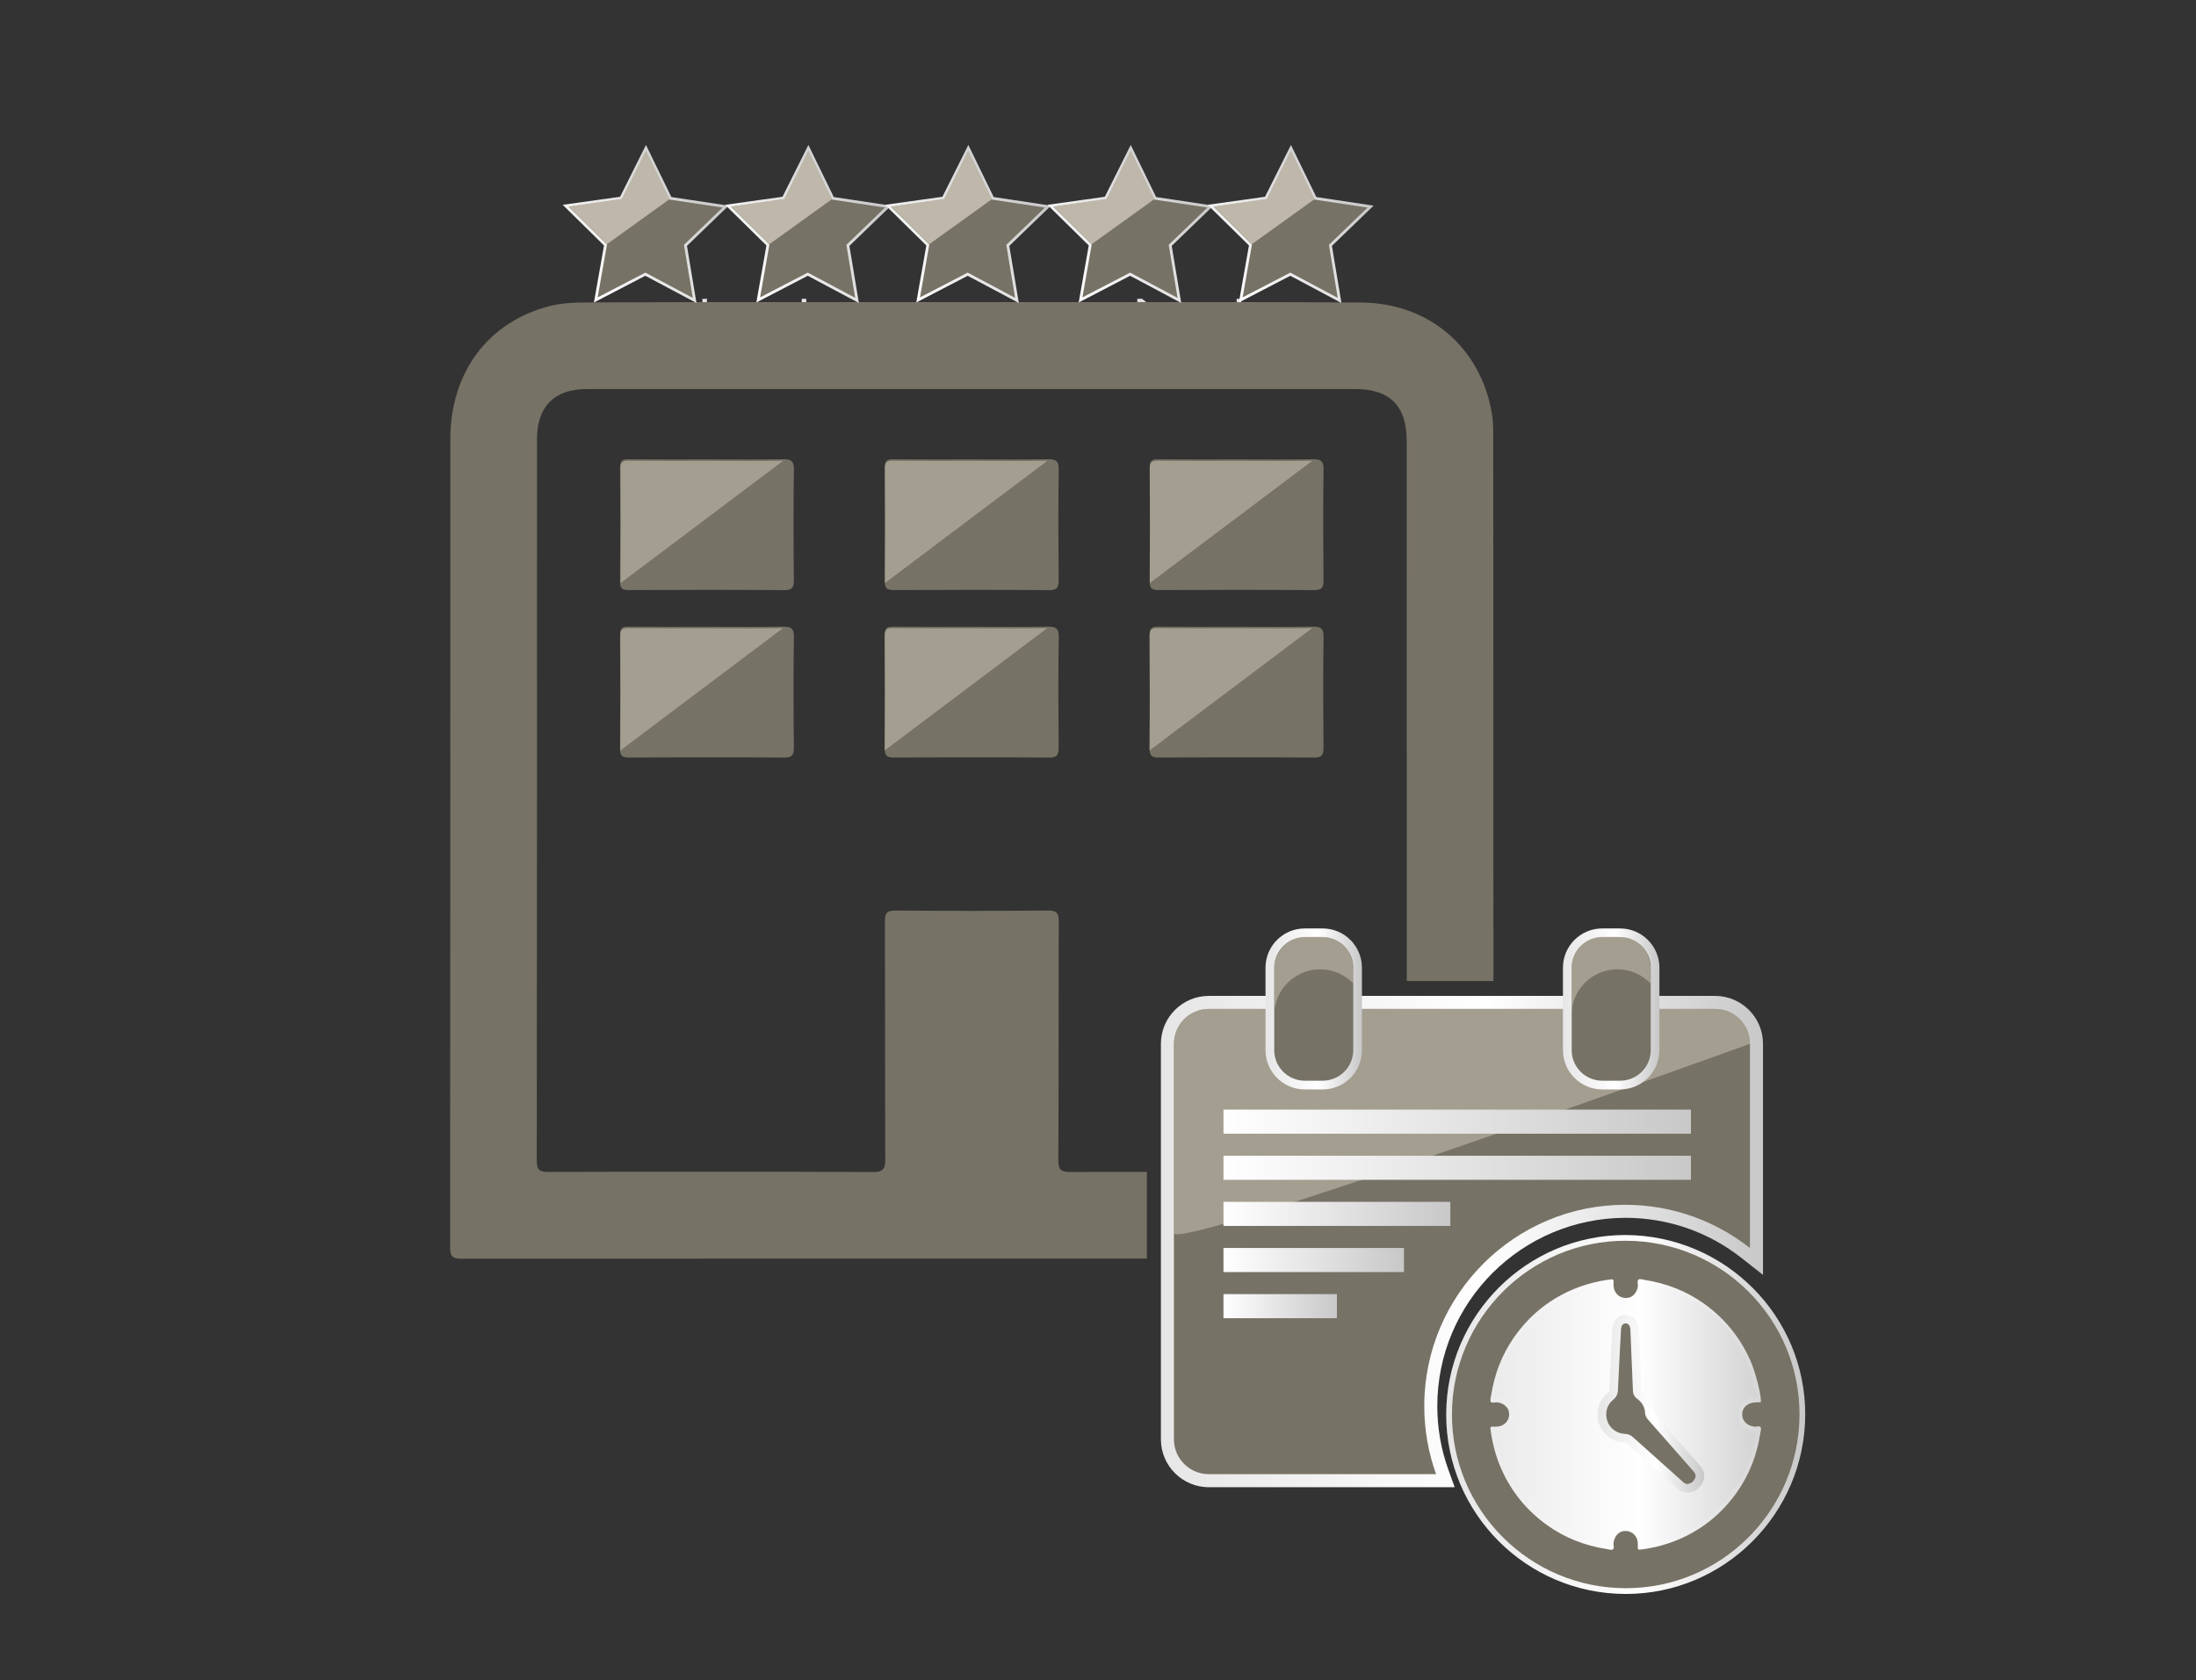 <?xml version="1.0" encoding="utf-8"?>
<!-- Generator: Adobe Illustrator 16.0.0, SVG Export Plug-In . SVG Version: 6.00 Build 0)  -->
<!DOCTYPE svg PUBLIC "-//W3C//DTD SVG 1.1//EN" "http://www.w3.org/Graphics/SVG/1.1/DTD/svg11.dtd">
<svg version="1.1" id="Layer_1" xmlns="http://www.w3.org/2000/svg" xmlns:xlink="http://www.w3.org/1999/xlink" x="0px" y="0px"
	 width="110.5px" height="84.559px" viewBox="-139.198 0 110.5 84.559" enable-background="new -139.198 0 110.5 84.559"
	 xml:space="preserve">
<rect x="-139.198" y="0" width="110.5" height="84.559" fill="#333333" stroke="none"/>
<g>
	<path fill-rule="evenodd" clip-rule="evenodd" fill="#E3E3E3" d="M-81.971,15.041c0.078-0.002,0.156-0.004,0.234-0.007
		c0.071,0.057,0.143,0.114,0.214,0.171c-0.149,0-0.298,0-0.448,0C-81.971,15.15-81.971,15.096-81.971,15.041z"/>
	<path fill-rule="evenodd" clip-rule="evenodd" fill="#E3E3E3" d="M-76.971,15.038c0.077,0.001,0.154,0.001,0.23,0.001
		c0,0.055,0.001,0.111,0.001,0.166c-0.077,0-0.154,0-0.231,0C-76.971,15.15-76.971,15.094-76.971,15.038z"/>
	<path fill-rule="evenodd" clip-rule="evenodd" fill="#E3E3E3" d="M-98.855,15.036c0.077,0.002,0.154,0.003,0.229,0.005
		c0.001,0.055,0.001,0.109,0.001,0.164c-0.077,0-0.155,0-0.231,0C-98.856,15.149-98.855,15.092-98.855,15.036z"/>
	<path fill-rule="evenodd" clip-rule="evenodd" fill="#E3E3E3" d="M-103.855,15.041c0.077-0.001,0.152-0.003,0.229-0.004
		c0.001,0.056,0.001,0.112,0.001,0.168c-0.077,0-0.155,0-0.231,0C-103.856,15.15-103.855,15.096-103.855,15.041z"/>
	<path fill-rule="evenodd" clip-rule="evenodd" fill="#777266" d="M-103.585,23.123c1.257,0,2.514,0.015,3.771-0.009
		c0.409-0.008,0.571,0.07,0.565,0.533c-0.03,1.847-0.021,3.695-0.004,5.543c0.002,0.365-0.068,0.515-0.479,0.511
		c-2.605-0.019-5.211-0.014-7.817-0.003c-0.325,0.001-0.452-0.072-0.45-0.425c0.016-1.923,0.015-3.845,0.001-5.767
		c-0.003-0.337,0.129-0.392,0.422-0.389C-106.246,23.131-104.915,23.123-103.585,23.123z"/>
	<path fill-rule="evenodd" clip-rule="evenodd" fill="#777266" d="M-90.258,23.123c1.256,0,2.513,0.015,3.77-0.009
		c0.41-0.008,0.572,0.07,0.564,0.533c-0.028,1.847-0.02,3.695-0.004,5.543c0.003,0.365-0.068,0.515-0.478,0.511
		c-2.606-0.019-5.212-0.014-7.819-0.003c-0.324,0.001-0.452-0.072-0.448-0.425c0.015-1.923,0.014-3.845,0-5.767
		c-0.002-0.337,0.129-0.392,0.422-0.389C-92.919,23.131-91.588,23.123-90.258,23.123z"/>
	<path fill-rule="evenodd" clip-rule="evenodd" fill="#777266" d="M-76.932,23.123c1.257,0,2.514,0.015,3.77-0.009
		c0.41-0.008,0.573,0.07,0.565,0.533c-0.028,1.847-0.02,3.695-0.004,5.543c0.003,0.365-0.067,0.515-0.478,0.511
		c-2.606-0.019-5.212-0.014-7.817-0.003c-0.326,0.001-0.453-0.072-0.45-0.425c0.015-1.923,0.015-3.845,0-5.767
		c-0.002-0.337,0.13-0.392,0.423-0.389C-79.593,23.131-78.262,23.123-76.932,23.123z"/>
	<path fill-rule="evenodd" clip-rule="evenodd" fill="#777266" d="M-103.585,31.55c1.257,0,2.514,0.015,3.771-0.009
		c0.409-0.008,0.571,0.07,0.565,0.533c-0.03,1.847-0.021,3.695-0.004,5.543c0.002,0.365-0.068,0.515-0.479,0.511
		c-2.605-0.019-5.211-0.014-7.817-0.003c-0.325,0.002-0.452-0.072-0.45-0.425c0.016-1.923,0.015-3.845,0.001-5.767
		c-0.003-0.336,0.129-0.392,0.422-0.389C-106.246,31.557-104.915,31.55-103.585,31.55z"/>
	<path fill-rule="evenodd" clip-rule="evenodd" fill="#777266" d="M-90.258,31.55c1.256,0,2.513,0.015,3.77-0.009
		c0.41-0.008,0.572,0.07,0.564,0.533c-0.028,1.847-0.02,3.695-0.004,5.543c0.003,0.365-0.068,0.515-0.478,0.511
		c-2.606-0.019-5.212-0.014-7.819-0.003c-0.324,0.002-0.452-0.072-0.448-0.425c0.015-1.923,0.014-3.845,0-5.767
		c-0.002-0.336,0.129-0.392,0.422-0.389C-92.919,31.557-91.588,31.55-90.258,31.55z"/>
	<path fill-rule="evenodd" clip-rule="evenodd" fill="#777266" d="M-76.932,31.55c1.257,0,2.514,0.015,3.77-0.009
		c0.41-0.008,0.573,0.07,0.565,0.533c-0.028,1.847-0.02,3.695-0.004,5.543c0.003,0.365-0.067,0.515-0.478,0.511
		c-2.606-0.019-5.212-0.014-7.817-0.003c-0.326,0.002-0.453-0.072-0.45-0.425c0.015-1.923,0.015-3.845,0-5.767
		c-0.002-0.336,0.13-0.392,0.423-0.389C-79.593,31.557-78.262,31.55-76.932,31.55z"/>
	
		<linearGradient id="SVGID_1_" gradientUnits="userSpaceOnUse" x1="224.57" y1="-490.829" x2="240.883" y2="-490.829" gradientTransform="matrix(1 0 0 -1 -290.12 -419.638)">
		<stop  offset="0" style="stop-color:#E6E6E6"/>
		<stop  offset="0.54" style="stop-color:#FFFFFF"/>
		<stop  offset="1" style="stop-color:#C8C8C8"/>
	</linearGradient>
	<path fill="url(#SVGID_1_)" d="M-57.405,79.348c-4.504-0.011-8.152-3.665-8.146-8.164c0.007-4.509,3.676-8.168,8.173-8.15
		c4.508,0.018,8.153,3.677,8.141,8.171C-49.252,75.71-52.91,79.358-57.405,79.348z"/>
	<g>
		<g>
			
				<linearGradient id="SVGID_2_" gradientUnits="userSpaceOnUse" x1="209.993" y1="-482.126" x2="238.977" y2="-482.126" gradientTransform="matrix(1 0 0 -1 -290.12 -419.638)">
				<stop  offset="0" style="stop-color:#E6E6E6"/>
				<stop  offset="0.54" style="stop-color:#FFFFFF"/>
				<stop  offset="1" style="stop-color:#C8C8C8"/>
			</linearGradient>
			<path fill="url(#SVGID_2_)" d="M-67.531,70.757c0.008-5.597,4.564-10.143,10.148-10.119c2.357,0.009,4.522,0.821,6.24,2.175
				V52.534c0-0.969-0.785-1.754-1.754-1.754h-25.475c-0.969,0-1.755,0.785-1.755,1.754v19.906c0,0.968,0.786,1.755,1.755,1.755
				h11.436C-67.322,73.12-67.533,71.963-67.531,70.757z"/>
			
				<linearGradient id="SVGID_3_" gradientUnits="userSpaceOnUse" x1="209.337" y1="-482.126" x2="239.634" y2="-482.126" gradientTransform="matrix(1 0 0 -1 -290.12 -419.638)">
				<stop  offset="0" style="stop-color:#E6E6E6"/>
				<stop  offset="0.54" style="stop-color:#FFFFFF"/>
				<stop  offset="1" style="stop-color:#C8C8C8"/>
			</linearGradient>
			<path fill="url(#SVGID_3_)" d="M-66,74.852h-12.372c-1.329,0-2.411-1.082-2.411-2.411V52.534c0-1.33,1.083-2.41,2.411-2.41
				h25.475c1.33,0,2.411,1.08,2.411,2.41v11.631l-1.064-0.838c-1.678-1.323-3.697-2.026-5.835-2.034
				c-5.242,0-9.483,4.245-9.49,9.464c-0.001,1.102,0.186,2.183,0.557,3.214L-66,74.852z M-78.372,51.437
				c-0.605,0-1.098,0.493-1.098,1.098v19.906c0,0.605,0.493,1.098,1.098,1.098h10.543c-0.241-0.905-0.361-1.836-0.359-2.783
				c0.009-5.941,4.838-10.774,10.766-10.774c2.034,0.008,3.947,0.549,5.624,1.575v-9.021c0-0.604-0.493-1.098-1.098-1.098H-78.372z"
				/>
		</g>
	</g>
	<path fill="#777266" d="M-67.531,70.757c0.008-5.597,4.564-10.143,10.148-10.119c2.357,0.009,4.522,0.821,6.24,2.175V52.534
		c0-0.969-0.785-1.754-1.754-1.754h-25.475c-0.969,0-1.755,0.785-1.755,1.754v19.906c0,0.968,0.786,1.755,1.755,1.755h11.436
		C-67.322,73.12-67.533,71.963-67.531,70.757z"/>
	<g>
		<g>
			
				<linearGradient id="SVGID_4_" gradientUnits="userSpaceOnUse" x1="223.692" y1="-490.829" x2="241.759" y2="-490.829" gradientTransform="matrix(1 0 0 -1 -290.12 -419.638)">
				<stop  offset="0" style="stop-color:#E6E6E6"/>
				<stop  offset="0.54" style="stop-color:#FFFFFF"/>
				<stop  offset="1" style="stop-color:#C8C8C8"/>
			</linearGradient>
			<path fill="url(#SVGID_4_)" d="M-57.386,80.224h-0.02c-4.982-0.009-9.028-4.065-9.022-9.04c0.008-4.977,4.052-9.026,9.018-9.026
				c5.021,0.02,9.062,4.079,9.049,9.049C-48.378,76.179-52.426,80.224-57.386,80.224z M-57.376,62.629
				c-4.738,0-8.571,3.838-8.578,8.555c-0.008,4.714,3.828,8.558,8.549,8.567l0.02,0.237v-0.237c4.701,0,8.537-3.834,8.552-8.548
				C-48.82,66.495-52.651,62.649-57.376,62.629z M-58.129,78.28c-0.075,0-0.146-0.016-0.208-0.03l-0.071-0.014
				c-1.146-0.179-2.183-0.594-3.082-1.234c-1.073-0.763-1.884-1.755-2.414-2.95c-0.286-0.645-0.479-1.351-0.571-2.1
				c-0.013-0.115,0.01-0.209,0.071-0.279c0.062-0.068,0.147-0.103,0.254-0.103l0.03,0.001c0.155,0.009,0.29-0.002,0.375-0.046
				c0.168-0.084,0.243-0.247,0.201-0.437c-0.029-0.142-0.203-0.266-0.39-0.277c-0.022,0-0.043,0.004-0.065,0.007
				c-0.243,0.028-0.386-0.077-0.429-0.146c-0.084-0.137-0.052-0.294-0.028-0.408c0.007-0.025,0.011-0.048,0.015-0.071
				c0.173-1.128,0.576-2.149,1.199-3.043c0.761-1.088,1.753-1.911,2.946-2.447c0.655-0.296,1.373-0.492,2.132-0.588l0.068-0.005
				c0.122,0,0.195,0.052,0.237,0.095c0.095,0.102,0.088,0.229,0.086,0.277c-0.01,0.155-0.004,0.273,0.046,0.369
				c0.085,0.162,0.257,0.238,0.439,0.195c0.138-0.033,0.256-0.203,0.273-0.386c0.001-0.021-0.003-0.044-0.005-0.066
				c-0.012-0.104-0.038-0.319,0.156-0.438c0.116-0.068,0.281-0.051,0.407-0.024c0.024,0.007,0.048,0.013,0.072,0.016
				c1.148,0.179,2.186,0.596,3.084,1.234c1.067,0.759,1.882,1.757,2.423,2.965c0.23,0.516,0.536,1.598,0.561,2.109
				c0.022,0.113-0.017,0.192-0.053,0.241c-0.089,0.117-0.227,0.117-0.272,0.117l-0.062-0.001c-0.067,0-0.133,0.001-0.198,0.011
				c-0.227,0.034-0.357,0.163-0.362,0.354c-0.004,0.203,0.132,0.347,0.36,0.389l0.028,0.239l0.031-0.233
				c0.023,0,0.044-0.004,0.063-0.005c0.238-0.029,0.374,0.076,0.417,0.146c0.084,0.135,0.049,0.293,0.025,0.408l-0.013,0.071
				c-0.171,1.124-0.575,2.146-1.198,3.041c-0.76,1.088-1.751,1.909-2.946,2.446c-0.653,0.296-1.371,0.493-2.134,0.587l-0.067,0.006
				c-0.121,0-0.195-0.05-0.236-0.095c-0.094-0.099-0.087-0.226-0.086-0.273c0.009-0.155,0.003-0.276-0.047-0.372
				c-0.084-0.164-0.256-0.239-0.438-0.195c-0.136,0.031-0.257,0.203-0.273,0.386c-0.001,0.02,0.003,0.044,0.007,0.066
				c0.011,0.103,0.037,0.316-0.157,0.438C-57.986,78.263-58.053,78.28-58.129,78.28z M-63.985,72.044
				c0.094,0.649,0.266,1.259,0.512,1.815c0.496,1.115,1.255,2.044,2.256,2.757c0.839,0.596,1.809,0.984,2.883,1.152
				c0.027,0.005,0.058,0.009,0.087,0.018c-0.002-0.035-0.003-0.07-0.001-0.103c0.035-0.395,0.296-0.727,0.634-0.807
				c0.387-0.09,0.782,0.085,0.966,0.436c0.082,0.153,0.102,0.312,0.104,0.466c0.666-0.095,1.287-0.271,1.854-0.527
				c1.116-0.502,2.042-1.271,2.752-2.288c0.58-0.834,0.958-1.789,1.119-2.842c0.004-0.025,0.009-0.052,0.014-0.08
				c-0.011,0.001-0.025,0.002-0.036,0.002l-0.151-0.016c-0.45-0.078-0.751-0.425-0.743-0.86c0.009-0.423,0.307-0.741,0.759-0.811
				c0.057-0.011,0.117-0.015,0.175-0.016c-0.06-0.469-0.304-1.346-0.509-1.804c-0.506-1.13-1.268-2.062-2.266-2.771
				c-0.838-0.598-1.808-0.985-2.883-1.154c-0.027-0.003-0.058-0.009-0.089-0.016c0.003,0.034,0.004,0.069,0.001,0.102
				c-0.034,0.393-0.294,0.724-0.634,0.807c-0.389,0.092-0.781-0.086-0.966-0.436c-0.08-0.154-0.101-0.313-0.103-0.468
				c-0.665,0.097-1.286,0.273-1.853,0.53c-1.115,0.501-2.041,1.27-2.753,2.288c-0.582,0.831-0.958,1.789-1.119,2.841
				c-0.003,0.025-0.01,0.053-0.016,0.081c0.019-0.001,0.038-0.002,0.055-0.002c0.433,0.028,0.777,0.3,0.852,0.647
				c0.086,0.4-0.089,0.777-0.449,0.959C-63.695,72.03-63.865,72.043-63.985,72.044z"/>
			<path fill="#777266" d="M-57.406,79.934c-4.828-0.011-8.739-3.93-8.732-8.75c0.008-4.833,3.941-8.757,8.763-8.737
				c4.832,0.019,8.739,3.941,8.726,8.759C-48.666,76.036-52.588,79.946-57.406,79.934z M-50.591,70.489
				c-0.013-0.446-0.309-1.521-0.538-2.03c-0.521-1.161-1.294-2.113-2.332-2.852c-0.891-0.634-1.885-1.017-2.963-1.186
				c-0.108-0.017-0.245-0.068-0.319-0.024c-0.094,0.059-0.029,0.21-0.039,0.32c-0.025,0.284-0.211,0.535-0.451,0.594
				c-0.283,0.066-0.561-0.055-0.698-0.313c-0.081-0.154-0.082-0.324-0.075-0.489c0.006-0.097-0.019-0.132-0.123-0.119
				c-0.712,0.088-1.397,0.271-2.052,0.564c-1.163,0.521-2.105,1.311-2.834,2.353c-0.614,0.882-0.988,1.863-1.15,2.924
				c-0.016,0.108-0.066,0.245-0.021,0.319c0.053,0.085,0.203,0.023,0.308,0.029c0.292,0.021,0.548,0.215,0.602,0.46
				c0.064,0.289-0.06,0.56-0.323,0.693c-0.154,0.077-0.323,0.078-0.491,0.07c-0.087-0.006-0.122,0.018-0.109,0.114
				c0.085,0.698,0.263,1.378,0.548,2.022c0.513,1.156,1.289,2.102,2.32,2.835c0.892,0.636,1.887,1.019,2.965,1.188
				c0.106,0.017,0.245,0.067,0.319,0.024c0.094-0.059,0.028-0.21,0.039-0.32c0.025-0.283,0.21-0.537,0.45-0.593
				c0.284-0.068,0.562,0.054,0.699,0.313c0.081,0.152,0.082,0.324,0.073,0.489c-0.004,0.096,0.018,0.132,0.125,0.119
				c0.712-0.089,1.397-0.271,2.052-0.565c1.161-0.52,2.103-1.311,2.831-2.354c0.616-0.88,0.991-1.86,1.153-2.924
				c0.016-0.107,0.066-0.243,0.021-0.317c-0.053-0.085-0.204-0.018-0.308-0.031c-0.024-0.003-0.046-0.003-0.068-0.01
				c-0.342-0.06-0.559-0.303-0.553-0.621c0.006-0.302,0.22-0.526,0.557-0.578c0.095-0.014,0.194-0.014,0.291-0.013
				C-50.612,70.58-50.573,70.565-50.591,70.489z"/>
		</g>
		<g>
			<path fill="#777266" d="M-54.291,74.906c-0.152,0.003-0.268-0.066-0.375-0.163c-0.832-0.745-1.666-1.487-2.496-2.234
				c-0.088-0.081-0.173-0.121-0.296-0.125c-0.478-0.014-0.916-0.342-1.064-0.778c-0.169-0.496-0.036-1.008,0.355-1.324
				c0.118-0.095,0.156-0.189,0.161-0.336c0.046-1.025,0.101-2.05,0.156-3.074c0.015-0.29,0.208-0.486,0.461-0.482
				c0.247,0.007,0.428,0.207,0.443,0.501c0.045,1.03,0.09,2.058,0.13,3.09c0.005,0.114,0.038,0.185,0.13,0.251
				c0.291,0.214,0.458,0.506,0.482,0.871c0.006,0.087,0.045,0.149,0.1,0.21c0.759,0.862,1.518,1.728,2.277,2.589
				c0.16,0.182,0.22,0.383,0.111,0.606C-53.83,74.745-54.017,74.892-54.291,74.906z"/>
			
				<linearGradient id="SVGID_5_" gradientUnits="userSpaceOnUse" x1="231.307" y1="-490.285" x2="236.681" y2="-490.285" gradientTransform="matrix(1 0 0 -1 -290.12 -419.638)">
				<stop  offset="0" style="stop-color:#E6E6E6"/>
				<stop  offset="0.54" style="stop-color:#FFFFFF"/>
				<stop  offset="1" style="stop-color:#C8C8C8"/>
			</linearGradient>
			<path fill="url(#SVGID_5_)" d="M-54.303,75.123c-0.24,0-0.406-0.125-0.51-0.218l-0.934-0.837
				c-0.52-0.465-1.041-0.931-1.561-1.399c-0.056-0.049-0.092-0.064-0.155-0.065c-0.565-0.018-1.086-0.399-1.266-0.928
				c-0.2-0.594-0.036-1.194,0.428-1.565c0.057-0.046,0.077-0.077,0.081-0.173c0.045-1.026,0.1-2.047,0.155-3.07
				c0.022-0.407,0.303-0.697,0.669-0.697c0.382,0.011,0.652,0.302,0.67,0.709c0.046,1.032,0.091,2.062,0.13,3.092
				c0.002,0.053,0.01,0.06,0.043,0.084c0.348,0.257,0.543,0.615,0.57,1.034c0.001,0.018,0.004,0.033,0.044,0.078l2.278,2.59
				c0.295,0.334,0.241,0.645,0.144,0.846c-0.157,0.325-0.42,0.505-0.762,0.521L-54.303,75.123L-54.303,75.123z M-57.393,66.607
				c-0.137,0-0.228,0.109-0.236,0.275c-0.055,1.03-0.11,2.052-0.156,3.073c-0.009,0.216-0.081,0.366-0.243,0.496
				c-0.318,0.255-0.428,0.668-0.286,1.084c0.12,0.354,0.481,0.619,0.862,0.63c0.171,0.004,0.305,0.062,0.438,0.182
				c0.519,0.465,1.038,0.932,1.56,1.396l0.936,0.837c0.083,0.076,0.146,0.106,0.216,0.106v0.219l0.008-0.219
				c0.174-0.01,0.298-0.097,0.384-0.274c0.046-0.093,0.067-0.201-0.078-0.367l-2.277-2.589c-0.064-0.073-0.145-0.18-0.154-0.34
				c-0.018-0.296-0.146-0.527-0.392-0.71c-0.144-0.104-0.211-0.232-0.22-0.415c-0.04-1.032-0.083-2.062-0.13-3.094
				C-57.169,66.761-57.233,66.612-57.393,66.607z"/>
		</g>
	</g>
	<path opacity="0.6" fill="#C1BAAC" enable-background="new    " d="M-51.143,52.534c0-0.969-0.785-1.754-1.754-1.754h-25.475
		c-0.969,0-1.755,0.785-1.755,1.754v9.527C-80.126,63.031-51.143,52.534-51.143,52.534z"/>
	<path fill="#777266" d="M-60.331,48.703c0-0.97,0.788-1.755,1.757-1.755h0.902c0.969,0,1.755,0.785,1.755,1.755v4.153
		c0,0.97-0.787,1.756-1.755,1.756h-0.902c-0.97,0-1.757-0.786-1.757-1.756V48.703z"/>
	
		<linearGradient id="SVGID_6_" gradientUnits="userSpaceOnUse" x1="229.568" y1="-470.419" x2="234.421" y2="-470.419" gradientTransform="matrix(1 0 0 -1 -290.12 -419.638)">
		<stop  offset="0" style="stop-color:#E6E6E6"/>
		<stop  offset="0.54" style="stop-color:#FFFFFF"/>
		<stop  offset="1" style="stop-color:#C8C8C8"/>
	</linearGradient>
	<path fill="url(#SVGID_6_)" d="M-57.674,54.831h-0.902c-1.089,0-1.977-0.886-1.977-1.975v-4.153c0-1.089,0.886-1.974,1.977-1.974
		h0.902c1.089,0,1.976,0.885,1.976,1.974v4.153C-55.698,53.946-56.584,54.831-57.674,54.831z M-58.575,47.167
		c-0.849,0-1.538,0.688-1.538,1.536v4.153c0,0.848,0.689,1.536,1.538,1.536h0.902c0.849,0,1.538-0.688,1.538-1.536v-4.153
		c0-0.848-0.688-1.536-1.538-1.536H-58.575z"/>
	<path fill="#777266" d="M-75.3,48.703c0-0.97,0.787-1.755,1.756-1.755h0.902c0.969,0,1.755,0.785,1.755,1.755v4.153
		c0,0.97-0.787,1.756-1.755,1.756h-0.902c-0.97,0-1.756-0.786-1.756-1.756V48.703z"/>
	
		<linearGradient id="SVGID_7_" gradientUnits="userSpaceOnUse" x1="214.601" y1="-470.419" x2="219.452" y2="-470.419" gradientTransform="matrix(1 0 0 -1 -290.12 -419.638)">
		<stop  offset="0" style="stop-color:#E6E6E6"/>
		<stop  offset="0.54" style="stop-color:#FFFFFF"/>
		<stop  offset="1" style="stop-color:#C8C8C8"/>
	</linearGradient>
	<path fill="url(#SVGID_7_)" d="M-72.642,54.831h-0.903c-1.088,0-1.974-0.886-1.974-1.975v-4.153c0-1.089,0.884-1.974,1.974-1.974
		h0.903c1.088,0,1.975,0.885,1.975,1.974v4.153C-70.667,53.946-71.552,54.831-72.642,54.831z M-73.543,47.167
		c-0.848,0-1.537,0.688-1.537,1.536v4.153c0,0.848,0.689,1.536,1.537,1.536h0.902c0.847,0,1.537-0.688,1.537-1.536v-4.153
		c0-0.848-0.69-1.536-1.537-1.536H-73.543z"/>
	<path opacity="0.6" fill="#C1BAAC" enable-background="new    " d="M-72.769,48.786c0.653,0,1.243,0.272,1.663,0.708
		c0.18-1.767-0.661-2.297-1.573-2.347h-0.815c-0.876,0-1.586,0.709-1.586,1.585v2.364C-75.08,49.821-74.045,48.786-72.769,48.786z"
		/>
	<path opacity="0.6" fill="#C1BAAC" enable-background="new    " d="M-57.812,48.786c0.651,0,1.243,0.272,1.663,0.708
		c0.178-1.767-0.662-2.297-1.575-2.347h-0.812c-0.876,0-1.586,0.709-1.586,1.585v2.364C-60.123,49.821-59.089,48.786-57.812,48.786z
		"/>
	
		<linearGradient id="SVGID_8_" gradientUnits="userSpaceOnUse" x1="353.366" y1="1467.996" x2="376.89" y2="1467.996" gradientTransform="matrix(1 0 0 1 -431 -1411.543)">
		<stop  offset="0" style="stop-color:#FFFFFF"/>
		<stop  offset="1" style="stop-color:#C8C8C8"/>
	</linearGradient>
	<rect x="-77.634" y="55.847" fill="url(#SVGID_8_)" width="23.523" height="1.212"/>
	
		<linearGradient id="SVGID_9_" gradientUnits="userSpaceOnUse" x1="353.366" y1="1470.319" x2="376.89" y2="1470.319" gradientTransform="matrix(1 0 0 1 -431 -1411.543)">
		<stop  offset="0" style="stop-color:#FFFFFF"/>
		<stop  offset="1" style="stop-color:#C8C8C8"/>
	</linearGradient>
	<rect x="-77.634" y="58.169" fill="url(#SVGID_9_)" width="23.523" height="1.211"/>
	
		<linearGradient id="SVGID_10_" gradientUnits="userSpaceOnUse" x1="353.366" y1="1472.639" x2="364.783" y2="1472.639" gradientTransform="matrix(1 0 0 1 -431 -1411.543)">
		<stop  offset="0" style="stop-color:#FFFFFF"/>
		<stop  offset="1" style="stop-color:#C8C8C8"/>
	</linearGradient>
	<rect x="-77.634" y="60.49" fill="url(#SVGID_10_)" width="11.416" height="1.211"/>
	
		<linearGradient id="SVGID_11_" gradientUnits="userSpaceOnUse" x1="353.366" y1="1474.96" x2="362.449" y2="1474.96" gradientTransform="matrix(1 0 0 1 -431 -1411.543)">
		<stop  offset="0" style="stop-color:#FFFFFF"/>
		<stop  offset="1" style="stop-color:#C8C8C8"/>
	</linearGradient>
	<rect x="-77.634" y="62.811" fill="url(#SVGID_11_)" width="9.082" height="1.212"/>
	
		<linearGradient id="SVGID_12_" gradientUnits="userSpaceOnUse" x1="353.366" y1="1477.283" x2="359.074" y2="1477.283" gradientTransform="matrix(1 0 0 1 -431 -1411.543)">
		<stop  offset="0" style="stop-color:#FFFFFF"/>
		<stop  offset="1" style="stop-color:#C8C8C8"/>
	</linearGradient>
	<rect x="-77.634" y="65.133" fill="url(#SVGID_12_)" width="5.708" height="1.212"/>
	<path opacity="0.6" fill-rule="evenodd" clip-rule="evenodd" fill="#C1BAAC" enable-background="new    " d="M-107.973,29.347
		c0.016-1.922,0.015-3.843,0.001-5.766c-0.003-0.336,0.129-0.392,0.422-0.389c1.331,0.012,2.662,0.006,3.993,0.006
		c1.256,0,2.513,0.014,3.77-0.009"/>
	<path opacity="0.6" fill-rule="evenodd" clip-rule="evenodd" fill="#C1BAAC" enable-background="new    " d="M-94.675,29.347
		c0.016-1.922,0.016-3.843,0-5.766c-0.002-0.336,0.131-0.392,0.423-0.389c1.331,0.012,2.661,0.006,3.992,0.006
		c1.257,0,2.514,0.014,3.77-0.009"/>
	<path opacity="0.6" fill-rule="evenodd" clip-rule="evenodd" fill="#C1BAAC" enable-background="new    " d="M-81.345,29.347
		c0.016-1.922,0.015-3.843,0.001-5.766c-0.003-0.336,0.129-0.392,0.422-0.389c1.331,0.012,2.662,0.006,3.993,0.006
		c1.256,0,2.513,0.014,3.77-0.009"/>
	<path opacity="0.6" fill-rule="evenodd" clip-rule="evenodd" fill="#C1BAAC" enable-background="new    " d="M-107.986,37.773
		c0.015-1.922,0.015-3.843,0-5.765c-0.002-0.337,0.13-0.392,0.423-0.39c1.331,0.012,2.661,0.006,3.992,0.006
		c1.257,0,2.514,0.015,3.77-0.009"/>
	<path opacity="0.6" fill-rule="evenodd" clip-rule="evenodd" fill="#C1BAAC" enable-background="new    " d="M-94.687,37.773
		c0.016-1.922,0.016-3.843,0-5.765c-0.002-0.337,0.13-0.392,0.424-0.39c1.331,0.012,2.661,0.006,3.991,0.006
		c1.257,0,2.514,0.015,3.77-0.009"/>
	<path opacity="0.6" fill-rule="evenodd" clip-rule="evenodd" fill="#C1BAAC" enable-background="new    " d="M-81.358,37.773
		c0.017-1.922,0.015-3.843,0.001-5.765c-0.003-0.337,0.129-0.392,0.422-0.39c1.331,0.012,2.661,0.006,3.992,0.006
		c1.257,0,2.514,0.015,3.77-0.009"/>
	<path fill-rule="evenodd" clip-rule="evenodd" fill="#777266" d="M-64.059,22.153c0-0.443,0.006-0.894-0.067-1.329
		c-0.559-3.342-3.171-5.569-6.562-5.598c-2.017-0.019-4.034-0.015-6.052-0.021c-0.077,0-0.154,0-0.231,0c-1.518,0-3.035,0-4.552,0
		c-0.149,0-0.298,0-0.448,0c-1.885,0-3.77,0-5.655,0c-1.78,0-3.562,0-5.343,0c-1.885,0-3.77,0-5.655,0c-0.077,0-0.155,0-0.231,0
		c-1.589,0-3.179,0-4.768,0c-0.077,0-0.155,0-0.231,0c-1.961,0.006-3.924,0.014-5.885,0.017c-0.612,0.001-1.218,0.035-1.815,0.188
		c-3.085,0.797-4.982,3.331-4.983,6.687c-0.002,13.551,0.002,27.101-0.012,40.651c0,0.48,0.102,0.605,0.597,0.604
		c11.487-0.01,22.975-0.01,34.463-0.007V58.98c-1.277,0.002-2.555,0.002-3.833,0.006c-0.474,0.001-0.625-0.095-0.622-0.602
		c0.023-3.999,0.007-7.999,0.022-11.998c0.002-0.424-0.092-0.562-0.543-0.559c-2.555,0.023-5.109,0.023-7.664,0
		c-0.455-0.004-0.543,0.141-0.541,0.561c0.014,3.98,0.001,7.962,0.018,11.942c0.002,0.477-0.077,0.661-0.621,0.658
		c-5.442-0.023-10.885-0.021-16.328-0.004c-0.451,0.002-0.587-0.097-0.587-0.568c0.015-12.107,0.01-24.215,0.011-36.323
		c0.001-1.63,0.876-2.512,2.498-2.512c6.48-0.002,12.961-0.001,19.44-0.001c6.406,0,12.812,0,19.218,0
		c1.768,0,2.607,0.846,2.607,2.626c0,9.057-0.002,18.113,0.004,27.17h4.36C-64.055,40.302-64.056,31.227-64.059,22.153z"/>
	<g>
		<g>
			<polygon fill="#777266" points="-107.95,9.967 -106.695,7.454 -105.464,9.979 -102.685,10.397 -104.707,12.348 -104.245,15.119 
				-106.726,13.8 -109.219,15.095 -108.73,12.329 -110.732,10.358 			"/>
			
				<linearGradient id="SVGID_13_" gradientUnits="userSpaceOnUse" x1="-49.124" y1="-176.087" x2="-40.775" y2="-176.087" gradientTransform="matrix(0.812 -0.584 0.584 0.812 32.83 128.74)">
				<stop  offset="0" style="stop-color:#FFFFFF"/>
				<stop  offset="1" style="stop-color:#C8C8C8"/>
			</linearGradient>
			<path fill="url(#SVGID_13_)" d="M-104.153,15.249l-2.573-1.369l-2.586,1.344l0.507-2.871l-2.078-2.044l2.887-0.405l1.302-2.608
				l1.278,2.621l2.883,0.433l-2.098,2.024L-104.153,15.249z M-106.725,13.721l2.387,1.27l-0.444-2.667l1.946-1.878l-2.674-0.401
				l-1.185-2.431l-1.209,2.418l-2.677,0.376l1.927,1.896l-0.471,2.664L-106.725,13.721z"/>
		</g>
		<polyline fill="#BFB8AA" points="-108.657,12.289 -110.588,10.389 -107.906,10.012 -106.695,7.59 -105.508,10.024 		"/>
	</g>
	<g>
		<g>
			<polygon fill="#777266" points="-99.778,9.967 -98.522,7.454 -97.291,9.979 -94.512,10.397 -96.534,12.348 -96.073,15.119 
				-98.552,13.8 -101.046,15.095 -100.557,12.329 -102.559,10.358 			"/>
			
				<linearGradient id="SVGID_14_" gradientUnits="userSpaceOnUse" x1="-42.489" y1="-171.315" x2="-34.139" y2="-171.315" gradientTransform="matrix(0.812 -0.584 0.584 0.812 32.83 128.74)">
				<stop  offset="0" style="stop-color:#FFFFFF"/>
				<stop  offset="1" style="stop-color:#C8C8C8"/>
			</linearGradient>
			<path fill="url(#SVGID_14_)" d="M-95.98,15.249l-2.573-1.369l-2.586,1.344l0.507-2.871l-2.078-2.044l2.887-0.405l1.302-2.608
				l1.278,2.621l2.883,0.433l-2.097,2.024L-95.98,15.249z M-98.552,13.721l2.387,1.27l-0.444-2.667l1.946-1.878l-2.674-0.401
				l-1.185-2.431l-1.209,2.418l-2.677,0.376l1.927,1.896l-0.471,2.664L-98.552,13.721z"/>
		</g>
		<polyline fill="#BFB8AA" points="-100.484,12.289 -102.415,10.389 -99.733,10.012 -98.522,7.59 -97.335,10.024 		"/>
	</g>
	<g>
		<g>
			<polygon fill="#777266" points="-91.731,9.967 -90.475,7.454 -89.244,9.979 -86.466,10.397 -88.486,12.348 -88.026,15.119 
				-90.506,13.8 -92.999,15.095 -92.511,12.329 -94.512,10.358 			"/>
			
				<linearGradient id="SVGID_15_" gradientUnits="userSpaceOnUse" x1="-35.955" y1="-166.617" x2="-27.607" y2="-166.617" gradientTransform="matrix(0.812 -0.584 0.584 0.812 32.83 128.74)">
				<stop  offset="0" style="stop-color:#FFFFFF"/>
				<stop  offset="1" style="stop-color:#C8C8C8"/>
			</linearGradient>
			<path fill="url(#SVGID_15_)" d="M-87.932,15.249l-2.573-1.369l-2.586,1.344l0.505-2.871l-2.076-2.044l2.886-0.405l1.303-2.608
				l1.277,2.621l2.882,0.433l-2.097,2.024L-87.932,15.249z M-90.506,13.721l2.388,1.27l-0.444-2.667l1.946-1.878l-2.674-0.401
				l-1.186-2.431l-1.208,2.418l-2.679,0.376l1.927,1.896l-0.469,2.664L-90.506,13.721z"/>
		</g>
		<polyline fill="#BFB8AA" points="-92.437,12.289 -94.367,10.389 -91.685,10.012 -90.475,7.59 -89.288,10.024 		"/>
	</g>
	<g>
		<g>
			<polygon fill="#777266" points="-83.557,9.967 -82.302,7.454 -81.072,9.979 -78.293,10.397 -80.313,12.348 -79.853,15.119 
				-82.333,13.8 -84.826,15.095 -84.338,12.329 -86.34,10.358 			"/>
			
				<linearGradient id="SVGID_16_" gradientUnits="userSpaceOnUse" x1="-29.32" y1="-161.845" x2="-20.971" y2="-161.845" gradientTransform="matrix(0.812 -0.584 0.584 0.812 32.83 128.74)">
				<stop  offset="0" style="stop-color:#FFFFFF"/>
				<stop  offset="1" style="stop-color:#C8C8C8"/>
			</linearGradient>
			<path fill="url(#SVGID_16_)" d="M-79.76,15.249l-2.573-1.369l-2.586,1.344l0.505-2.871l-2.076-2.044l2.886-0.405l1.303-2.608
				l1.277,2.621l2.883,0.433l-2.098,2.024L-79.76,15.249z M-82.332,13.721l2.387,1.27l-0.444-2.667l1.946-1.878l-2.674-0.401
				l-1.186-2.431l-1.208,2.418l-2.677,0.376l1.926,1.896l-0.47,2.664L-82.332,13.721z"/>
		</g>
		<polyline fill="#BFB8AA" points="-84.264,12.289 -86.194,10.389 -83.512,10.012 -82.302,7.59 -81.115,10.024 		"/>
	</g>
	<g>
		<g>
			<polygon fill="#777266" points="-75.497,9.967 -74.241,7.454 -73.01,9.979 -70.232,10.397 -72.254,12.348 -71.792,15.119 
				-74.272,13.8 -76.765,15.095 -76.277,12.329 -78.279,10.358 			"/>
			
				<linearGradient id="SVGID_17_" gradientUnits="userSpaceOnUse" x1="-22.776" y1="-157.138" x2="-14.427" y2="-157.138" gradientTransform="matrix(0.812 -0.584 0.584 0.812 32.83 128.74)">
				<stop  offset="0" style="stop-color:#FFFFFF"/>
				<stop  offset="1" style="stop-color:#C8C8C8"/>
			</linearGradient>
			<path fill="url(#SVGID_17_)" d="M-71.699,15.249l-2.573-1.369l-2.586,1.344l0.506-2.871l-2.077-2.044l2.887-0.406l1.303-2.607
				l1.277,2.621l2.883,0.433l-2.098,2.024L-71.699,15.249z M-74.272,13.721l2.388,1.27l-0.444-2.667l1.945-1.878l-2.674-0.401
				l-1.185-2.431l-1.209,2.418l-2.677,0.376l1.927,1.896l-0.47,2.663L-74.272,13.721z"/>
		</g>
		<polyline fill="#BFB8AA" points="-76.203,12.288 -78.134,10.389 -75.452,10.012 -74.241,7.59 -73.054,10.024 		"/>
	</g>
</g>
</svg>
